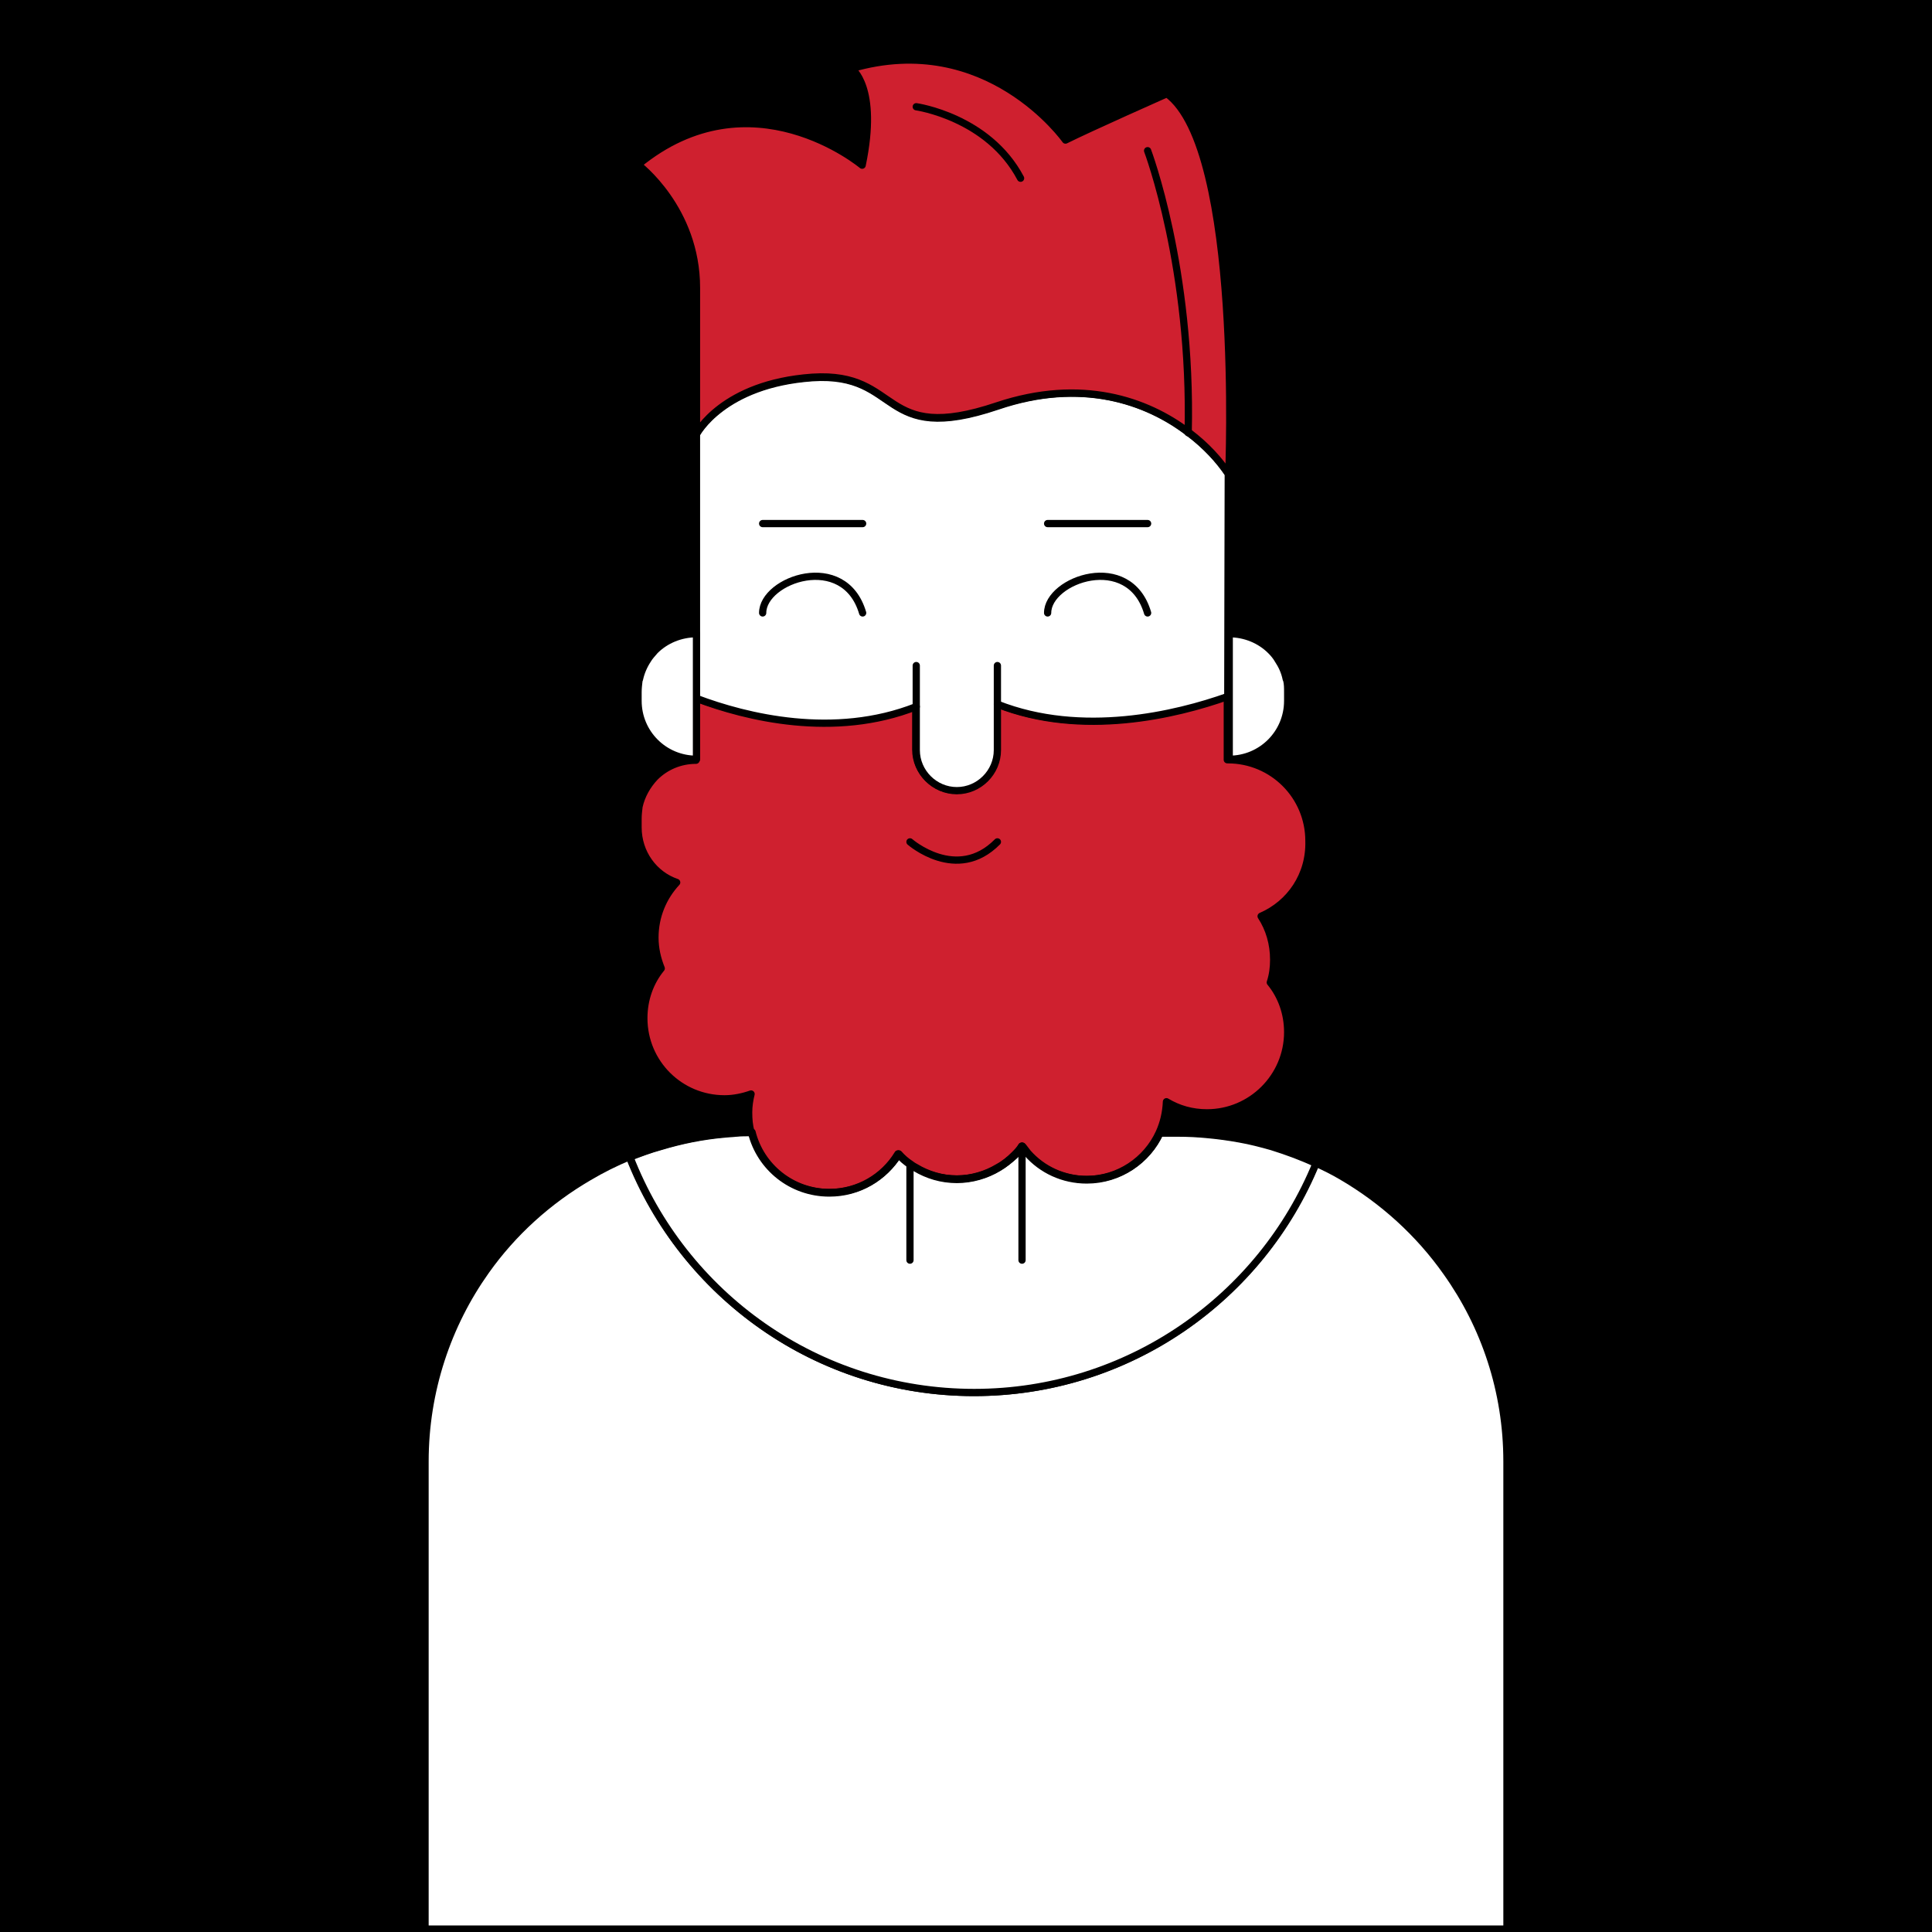 <?xml version="1.0" encoding="utf-8"?>
<!-- Generator: Adobe Illustrator 24.0.3, SVG Export Plug-In . SVG Version: 6.00 Build 0)  -->
<svg version="1.1" id="Layer_1" xmlns="http://www.w3.org/2000/svg" xmlns:xlink="http://www.w3.org/1999/xlink" x="0px" y="0px"
	 viewBox="0 0 400 400" style="enable-background:new 0 0 400 400;" xml:space="preserve">
<style type="text/css">
	.st0{fill:#CF202F;stroke:#000000;stroke-width:1.5;stroke-linecap:round;stroke-linejoin:round;stroke-miterlimit:10;}
	.st1{fill:none;stroke:#000000;stroke-width:1.5;stroke-linecap:round;stroke-linejoin:round;stroke-miterlimit:10;}
	.st2{fill:#FFFFFF;stroke:#000000;stroke-width:1.5;stroke-linecap:round;stroke-linejoin:round;stroke-miterlimit:10;}
</style>
<rect width="400" height="400"/>
<g>
	<g>
		<g>
			<path class="st0" d="M261.1,189.7c1.7,2.6,2.6,5.7,2.6,9c0,1.6-0.2,3.2-0.7,4.7c2.3,2.8,3.6,6.4,3.6,10.3
				c0,9.2-7.5,16.7-16.7,16.7c-3.1,0-5.9-0.8-8.4-2.3c-0.1,2.3-0.6,4.4-1.5,6.4c-2.6,5.7-8.4,9.7-15.1,9.7c-4.9,0-9.3-2.1-12.3-5.5
				c-0.4-0.4-0.7-0.8-1-1.3c-0.1-0.1-0.1-0.1-0.1-0.1c-0.4,0.7-1,1.3-1.5,1.8c-1,1-2.1,1.9-3.4,2.6c-2.5,1.5-5.5,2.4-8.6,2.4
				c-3.1,0-6.1-0.9-8.6-2.4c-0.4-0.2-0.8-0.5-1.1-0.7c-0.9-0.6-1.7-1.3-2.4-2.1c-2.9,4.8-8.2,8-14.3,8c-7.8,0-14.3-5.3-16.1-12.5
				c-0.4-1.3-0.5-2.7-0.5-4.1c0-1.3,0.2-2.6,0.5-3.8c-1.7,0.6-3.6,1-5.5,1c-9.2,0-16.7-7.4-16.7-16.7c0-3.9,1.3-7.5,3.6-10.3
				c-0.8-2-1.3-4.1-1.3-6.4c0-4.4,1.7-8.4,4.5-11.4c-4.7-1.6-8-6.1-8-11.4v-1.8c0-0.8,0.1-1.7,0.2-2.5c0.5-2.3,1.7-4.4,3.3-6.1
				c2.2-2.2,5.2-3.5,8.5-3.5v-12.9c10.3,3.8,28.5,8.4,45.5,1.7v9c0,4.6,3.8,8.4,8.4,8.4c4.7,0,8.4-3.8,8.4-8.4v-9.5
				c17.4,6.9,37,2.2,47.7-1.6c0,4.9,0,9.4,0,13.2h0.1c9.3,0,16.8,7.5,16.8,16.8C271.2,181.2,267.1,187.1,261.1,189.7z"/>
		</g>
		<g>
			<path class="st1" d="M254.4,86c0,1.4,0,5.9-0.1,12.2"/>
			<path class="st2" d="M254.3,98.1c0,12.1-0.1,30.8-0.1,46.1c-10.7,3.8-30.2,8.5-47.7,1.6v9.5c0,4.6-3.8,8.4-8.4,8.4
				c-4.6,0-8.4-3.8-8.4-8.4v-9c-17,6.7-35.2,2.2-45.5-1.7V89.9c0,0,5.4-10.4,24-11.7c18.6-1.2,13.7,14.2,38.3,5.9
				c17.3-5.9,30.9-1.2,39.6,5.5C249.7,92.3,252.4,95.3,254.3,98.1z"/>
		</g>
	</g>
	<g>
		<g>
			<path class="st2" d="M312,302.6v96.8H88v-96.8c0-14.7,4.7-28.4,12.6-39.5c5.6-7.9,12.9-14.5,21.3-19.4c2.7-1.6,5.5-3,8.4-4.2
				c11.1,28.5,38.9,48.8,71.3,48.8c32,0,59.4-19.6,70.8-47.5c1.8,0.8,3.6,1.7,5.3,2.7c8.6,5,16.1,11.8,21.8,19.9
				C307.4,274.5,312,288,312,302.6z"/>
		</g>
		<g>
			<line class="st1" x1="150" y1="234.7" x2="149.9" y2="234.6"/>
			<line class="st1" x1="250.1" y1="234.6" x2="250" y2="234.7"/>
		</g>
	</g>
	<path class="st2" d="M272.5,240.8c-11.4,27.9-38.9,47.5-70.8,47.5c-32.5,0-60.2-20.2-71.3-48.8c2.1-0.8,4.2-1.6,6.4-2.2
		c4.3-1.3,8.7-2.2,13.3-2.6c0.8-0.1,1.6-0.1,2.4-0.2c1-0.1,2.1-0.1,3.2-0.1c1.8,7.2,8.3,12.5,16.1,12.5c6.1,0,11.3-3.2,14.3-8
		c0.7,0.8,1.5,1.5,2.4,2.1c0.4,0.3,0.7,0.5,1.1,0.7c2.5,1.5,5.4,2.4,8.6,2.4c3.1,0,6.1-0.9,8.6-2.4c1.2-0.7,2.3-1.6,3.4-2.6
		c0.5-0.6,1.1-1.2,1.5-1.8c0,0.1,0.1,0.1,0.1,0.1c0.3,0.4,0.7,0.9,1,1.3c3,3.4,7.4,5.5,12.3,5.5c6.7,0,12.5-4,15.1-9.7h3.8
		c2,0,4.1,0.1,6.1,0.3h0c2.2,0.2,4.4,0.5,6.6,0.9v0c2.3,0.4,4.6,1,6.7,1.6C266.5,238.3,269.6,239.4,272.5,240.8z"/>
	<line class="st1" x1="211.6" y1="237.3" x2="211.6" y2="260.9"/>
	<line class="st1" x1="188.4" y1="260.9" x2="188.4" y2="241.1"/>
	<path class="st1" d="M188.4,174.3c0,0,9.7,8.5,18.1,0"/>
	<line class="st1" x1="189.7" y1="146.3" x2="189.7" y2="137.8"/>
	<line class="st1" x1="206.5" y1="145.8" x2="206.5" y2="137.8"/>
	<g>
		<path class="st1" d="M157.9,126.9c0-6.9,16.9-12.9,20.7,0"/>
		<path class="st1" d="M216.9,126.9c0-6.9,16.9-12.9,20.7,0"/>
		<line class="st1" x1="157.9" y1="108.4" x2="178.6" y2="108.4"/>
		<line class="st1" x1="216.9" y1="108.4" x2="237.6" y2="108.4"/>
	</g>
	<path class="st0" d="M254.4,98.2C254.3,98.2,254.3,98.2,254.4,98.2c-1.9-2.9-4.7-6-8.3-8.7c-8.7-6.6-22.2-11.3-39.6-5.5
		c-24.6,8.3-19.7-7.1-38.3-5.9c-18.6,1.3-24,11.7-24,11.7v-0.3l0-29.9c0-16.4-12.1-25.5-12.1-25.5c23.4-19.2,46.4,0.1,46.4,0.1
		c3.4-16.3-2.2-20-2.2-20C204.4,6,220.6,29,220.6,29c5-2.5,21-9.6,21-9.6C257.3,30.8,254.4,98.2,254.4,98.2z"/>
	<path class="st1" d="M189.7,22.1c0,0,14.9,2.1,21.6,14.8"/>
	<path class="st1" d="M237.6,31.2c0,0,9.2,24.3,8.4,58.4"/>
	<g>
		<path class="st2" d="M266.6,143.3v1.8c0,6.7-5.4,12.1-12.1,12.1v-26c3.3,0,6.4,1.3,8.6,3.5c0.6,0.6,1.1,1.2,1.5,1.9v0
			c0.8,1.2,1.4,2.5,1.7,4c0,0.1,0.1,0.1,0.1,0.2C266.6,141.6,266.6,142.4,266.6,143.3z"/>
	</g>
	<g>
		<path class="st2" d="M144.2,131.2v26c-6.7,0-12.1-5.4-12.1-12.1v-1.8c0-0.8,0.1-1.7,0.2-2.5c0-0.1,0.1-0.1,0.1-0.2
			c0.3-1.4,0.9-2.8,1.7-4v0c0.4-0.7,1-1.3,1.5-1.9C137.8,132.5,140.9,131.2,144.2,131.2z"/>
	</g>
	<path class="st1" d="M130.3,239.6c2.1-0.8,4.2-1.6,6.4-2.2c4.3-1.3,8.7-2.2,13.3-2.6c0.8-0.1,1.6-0.1,2.4-0.2
		c1-0.1,2.1-0.1,3.2-0.1c1.8,7.2,8.3,12.5,16.1,12.5c6.1,0,11.3-3.2,14.3-8c0.7,0.8,1.5,1.5,2.4,2.1c0.4,0.3,0.7,0.5,1.1,0.7
		c2.5,1.5,5.4,2.4,8.6,2.4c3.1,0,6.1-0.9,8.6-2.4c1.2-0.7,2.3-1.6,3.4-2.6c0.5-0.6,1.1-1.2,1.5-1.8c0,0.1,0.1,0.1,0.1,0.1
		c0.3,0.4,0.7,0.9,1,1.3c3,3.4,7.4,5.5,12.3,5.5c6.7,0,12.5-4,15.1-9.7h3.8c2,0,4.1,0.1,6.1,0.3h0c2.2,0.2,4.4,0.5,6.6,0.9v0
		c2.3,0.4,4.6,1,6.7,1.6c3.2,1,6.2,2.1,9.2,3.5"/>
</g>
<g>
</g>
<g>
</g>
<g>
</g>
<g>
</g>
<g>
</g>
<g>
</g>
</svg>
